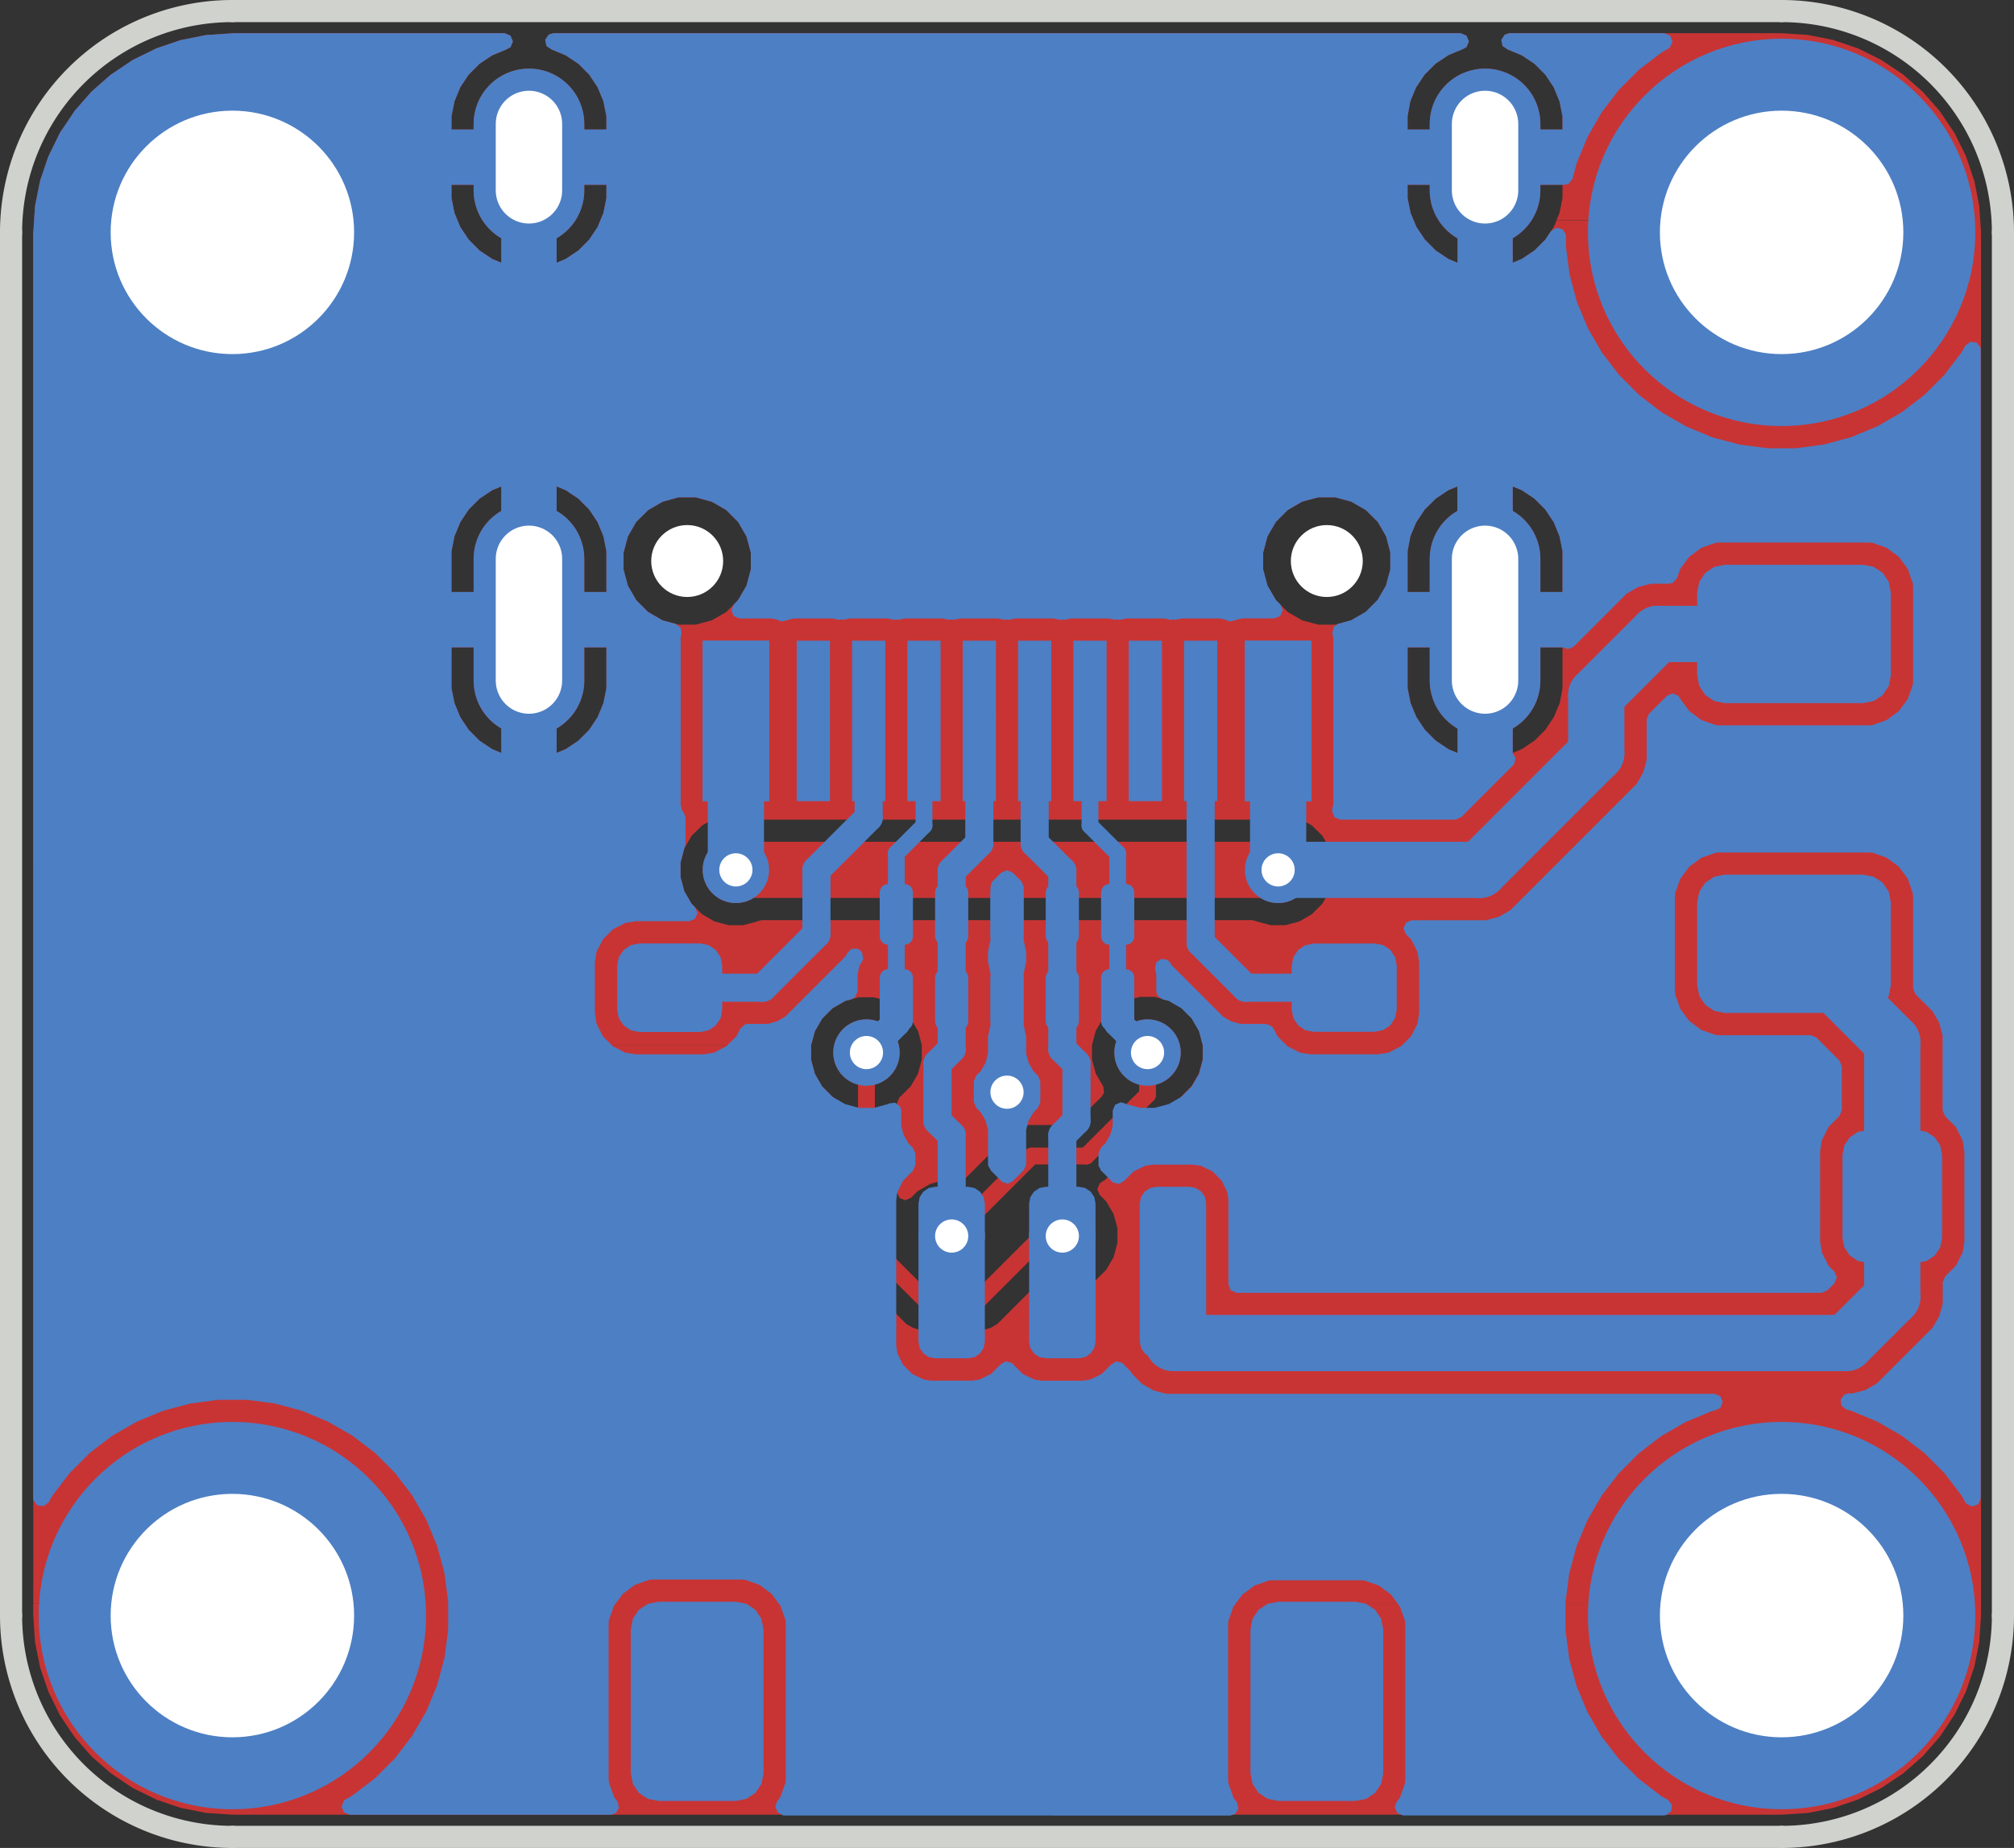 <?xml version="1.0" encoding="UTF-8" standalone="no"?>
<svg
   version="1.1"
   width="18.2cm"
   height="16.7cm"
   viewBox="0 0 18.2 16.7"
   id="svg150"
   sodipodi:docname="kicad-cli.svg"
   xmlns:inkscape="http://www.inkscape.org/namespaces/inkscape"
   xmlns:sodipodi="http://sodipodi.sourceforge.net/DTD/sodipodi-0.dtd"
   xmlns="http://www.w3.org/2000/svg"
   xmlns:svg="http://www.w3.org/2000/svg">
  <rect x="0" y="0" width="18.2" height="16.7" fill="#333333" stroke="none"/>
  <defs
     id="defs150" />
  <sodipodi:namedview
     id="namedview150"
     pagecolor="#ffffff"
     bordercolor="#cccccc"
     borderopacity="1"
     inkscape:showpageshadow="0"
     inkscape:pageopacity="1"
     inkscape:pagecheckerboard="0"
     inkscape:deskcolor="#d1d1d1"
     inkscape:document-units="cm" />
  <title
     id="title1">SVG Image created as kicad-cli.svg date 2025/07/29 20:40:59 </title>
  <desc
     id="desc1">Image generated by PCBNEW </desc>
  <g
     style="fill:#000000;fill-opacity:1;stroke:#000000;stroke-linecap:round;stroke-linejoin:round;stroke-opacity:1"
     id="g1"
     transform="translate(-1.9,-1.9)" />
  <g
     style="fill:#c83434;fill-opacity:1;stroke:none"
     id="g2"
     transform="translate(-1.9,-1.9)">
    <circle
       cx="4"
       cy="4"
       r="1.75"
       id="circle1" />
  </g>
  <g
     style="fill:#c83434;fill-opacity:1;stroke:none"
     id="g3"
     transform="translate(-1.9,-1.9)">
    <circle
       cx="4"
       cy="4"
       r="1.75"
       id="circle2" />
  </g>
  <g
     style="fill:none;stroke:#c83434;stroke-width:1;stroke-linecap:round;stroke-linejoin:round;stroke-opacity:1"
     id="g6"
     transform="translate(-1.9,-1.9)">
    <path
       d="m 6.68,3.02 v 0.6"
       id="path3" />
    <path
       d="m 6.68,6.95 v 1.1"
       id="path4" />
    <path
       d="m 15.32,3.02 v 0.6"
       id="path5" />
    <path
       d="m 15.32,6.95 v 1.1"
       id="path6" />
  </g>
  <g
     style="fill:#c83434;fill-opacity:1;stroke:none"
     id="g7"
     transform="translate(-1.9,-1.9)">
    <circle
       cx="11"
       cy="11.77"
       r="0.3"
       id="circle6" />
  </g>
  <g
     style="fill:#c83434;fill-opacity:1;stroke:none"
     id="g8"
     transform="translate(-1.9,-1.9)">
    <circle
       cx="8.55"
       cy="9.761"
       r="0.3"
       id="circle7" />
  </g>
  <g
     style="fill:#c83434;fill-opacity:1;stroke:none"
     id="g9"
     transform="translate(-1.9,-1.9)">
    <circle
       cx="13.45"
       cy="9.761"
       r="0.3"
       id="circle8" />
  </g>
  <g
     style="fill:#c83434;fill-opacity:1;stroke:none"
     id="g10"
     transform="translate(-1.9,-1.9)">
    <circle
       cx="9.73"
       cy="11.412"
       r="0.3"
       id="circle9" />
  </g>
  <g
     style="fill:#c83434;fill-opacity:1;stroke:none"
     id="g11"
     transform="translate(-1.9,-1.9)">
    <circle
       cx="11.5"
       cy="13.07"
       r="0.3"
       id="circle10" />
  </g>
  <g
     style="fill:#c83434;fill-opacity:1;stroke:none"
     id="g12"
     transform="translate(-1.9,-1.9)">
    <circle
       cx="10.5"
       cy="13.07"
       r="0.3"
       id="circle11" />
  </g>
  <g
     style="fill:#c83434;fill-opacity:1;stroke:none"
     id="g13"
     transform="translate(-1.9,-1.9)">
    <circle
       cx="12.27"
       cy="11.412"
       r="0.3"
       id="circle12" />
  </g>
  <g
     style="fill:none;stroke:#c83434;stroke-width:0.508;stroke-linecap:round;stroke-linejoin:round;stroke-opacity:1"
     id="g14"
     transform="translate(-1.9,-1.9)">
    <path
       d="M 13.45,9.761 H 8.55"
       id="path13" />
  </g>
  <g
     style="fill:none;stroke:#c83434;stroke-width:0.152;stroke-linecap:round;stroke-linejoin:round;stroke-opacity:1"
     id="g23"
     transform="translate(-1.9,-1.9)">
    <path
       d="m 9.73,11.412 v 1.704"
       id="path14" />
    <path
       d="m 9.73,13.116 0.531,0.531"
       id="path15" />
    <path
       d="M 11.32,13.07 H 11.5"
       id="path16" />
    <path
       d="m 10.261,13.647 h 0.482"
       id="path17" />
    <path
       d="M 10.743,13.647 11.32,13.07"
       id="path18" />
    <path
       d="M 11.223,12.347 10.5,13.07"
       id="path19" />
    <path
       d="m 11.716,12.347 h -0.493"
       id="path20" />
    <path
       d="m 12.27,11.793 -0.554,0.554"
       id="path21" />
    <path
       d="m 12.27,11.412 v 0.381"
       id="path22" />
    <path
       style="fill:#c83434;fill-opacity:1;fill-rule:evenodd;stroke:none"
       d="M 6.513,2.222 6.535,2.275 6.513,2.327 6.479,2.345 6.479,2.346 6.476,2.347 6.348,2.4 6.234,2.476 v 0 L 6.136,2.574 v 0 L 6.06,2.688 6.007,2.816 v 0 L 5.98,2.951 V 3.07 h 0.4 v 0.5 h -0.4 v 0.119 l 0.027,0.135 v 0 L 6.06,3.952 6.136,4.066 6.234,4.164 6.348,4.24 6.43,4.274 v 0 V 3.787 L 6.44,3.804 6.496,3.86 6.564,3.9 6.641,3.92 h 0.079 L 6.796,3.9 6.864,3.86 6.92,3.804 6.93,3.787 V 4.274 L 7.012,4.24 7.126,4.164 v 0 L 7.224,4.066 v 0 L 7.3,3.952 7.353,3.824 v 0 L 7.38,3.689 V 3.57 h -0.4 v -0.5 h 0.4 V 2.951 L 7.353,2.816 v 0 L 7.3,2.688 7.224,2.574 7.126,2.476 7.012,2.4 6.884,2.347 6.881,2.346 6.881,2.344 6.838,2.316 6.827,2.26 6.858,2.213 6.899,2.2 h 8.201 l 0.052,0.022 0.022,0.052 -0.022,0.052 -0.034,0.018 3e-4,9e-4 -0.004,0.001 -0.127,0.053 -0.115,0.077 v 0 l -0.098,0.098 v 0 l -0.077,0.115 -0.053,0.127 v 0 L 14.62,2.951 V 3.07 h 0.4 v 0.5 h -0.4 v 0.119 l 0.027,0.135 v 0 l 0.053,0.127 0.077,0.115 0.098,0.098 0.115,0.077 0.082,0.034 v 0 -0.487 l 0.01,0.017 0.056,0.056 0.068,0.04 0.076,0.02 h 0.079 L 15.436,3.9 15.504,3.86 15.56,3.804 15.57,3.787 v 0.487 l 0.082,-0.034 0.115,-0.077 v 0 l 0.098,-0.098 v 0 l 0.077,-0.115 0.024,-0.058 h 0.685 v 0.213 l 0.033,0.21 v 10e-5 l 0.066,0.202 0.097,0.189 0.077,0.105 0.048,0.067 0.15,0.15 0.096,0.069 0.076,0.056 0.091,0.046 0.098,0.05 v 0 0 l 0.202,0.066 h 10e-5 v 0 l 0.105,0.017 0.105,0.017 v 0 h 0.213 l 0.084,-0.013 0.126,-0.02 h 10e-5 v 0 l 0.202,-0.066 v 0 0 l 0.189,-0.097 0.172,-0.125 0.15,-0.15 0.125,-0.172 0.097,-0.189 0.066,-0.202 0.033,-0.21 V 3.894 L 19.346,3.862 19.317,3.684 v -1e-4 L 19.252,3.482 v 0 0 L 19.181,3.344 19.155,3.292 19.099,3.216 19.03,3.12 18.88,2.97 18.813,2.921 18.708,2.845 18.518,2.748 18.316,2.683 h -10e-5 L 18.106,2.65 v 0 h -0.213 v 0 l -0.21,0.033 h -10e-5 l -0.202,0.066 -0.189,0.097 -0.172,0.125 v 0 l -0.15,0.15 v 0 0 l -0.125,0.172 -0.097,0.189 -0.066,0.202 v 1e-4 l -0.033,0.21 h -0.685 l 0.013,-0.031 v 0 l 0.016,-0.038 v 0 L 16.02,3.689 V 3.57 h -0.4 v -0.5 h 0.4 V 2.951 L 15.993,2.816 v 0 L 15.94,2.688 15.864,2.574 15.766,2.476 15.652,2.4 15.524,2.347 15.521,2.346 15.521,2.344 15.478,2.316 15.467,2.26 15.498,2.213 15.54,2.2 h 2.421 0.037 l 0.005,2e-4 0.228,0.015 0.01,0.001 0.221,0.044 0.009,0.003 0.214,0.072 0.009,0.004 0.202,0.1 0.008,0.005 0.188,0.125 v 0 l 0.008,0.006 0.17,0.149 0.007,0.007 0.135,0.153 0.014,0.016 0.006,0.008 0.108,0.161 0.018,0.026 0.005,0.008 0.1,0.202 0.004,0.009 0.072,0.214 0.003,0.009 0.044,0.221 0.001,0.01 0.015,0.228 2e-4,0.005 v 12.495 l -2e-4,0.005 -0.015,0.228 -0.001,0.01 -0.044,0.221 -0.003,0.009 -0.072,0.214 -0.004,0.009 -0.1,0.202 -0.005,0.008 -0.125,0.188 -0.006,0.008 -0.149,0.17 -0.007,0.007 -0.17,0.149 -0.008,0.006 -0.188,0.125 -0.008,0.005 -0.202,0.1 -0.009,0.004 -0.214,0.072 -0.009,0.003 -0.221,0.044 -0.01,0.001 -0.228,0.015 -0.005,2e-4 H 4.002 L 3.998,18.299 3.77,18.284 3.76,18.283 3.539,18.239 3.53,18.237 3.316,18.164 3.307,18.16 3.204,18.109 3.105,18.061 3.096,18.056 2.909,17.93 2.901,17.924 2.885,17.91 2.731,17.776 2.724,17.769 2.576,17.599 2.57,17.591 2.444,17.404 2.439,17.395 2.34,17.193 2.336,17.184 2.263,16.97 2.261,16.961 2.217,16.74 2.216,16.73 2.201,16.502 2.2,16.498 v -0.104 h 0.449 v 0.213 l 0.033,0.21 v 10e-5 l 0.066,0.202 0.097,0.189 0.077,0.105 0.048,0.067 0.15,0.15 0.084,0.061 0.088,0.064 0.091,0.046 0.098,0.05 v 0 0 l 0.202,0.066 h 1e-4 v 0 l 0.105,0.017 0.105,0.017 v 0 h 0.213 l 0.084,-0.013 0.126,-0.02 h 10e-5 v 0 l 0.202,-0.066 v 0 0 l 0.189,-0.097 0.172,-0.125 0.15,-0.15 0.125,-0.172 0.097,-0.189 0.066,-0.202 0.033,-0.21 v -0.213 0 h 11.299 v 0.213 l 0.033,0.21 v 10e-5 l 0.066,0.202 0.097,0.189 0.077,0.105 0.048,0.067 0.15,0.15 0.084,0.061 0.088,0.064 0.091,0.046 0.098,0.05 v 0 0 l 0.202,0.066 h 10e-5 v 0 l 0.105,0.017 0.105,0.017 v 0 h 0.213 l 0.084,-0.013 0.126,-0.02 h 10e-5 v 0 l 0.202,-0.066 v 0 0 l 0.189,-0.097 0.172,-0.125 0.15,-0.15 0.125,-0.172 0.097,-0.189 0.066,-0.202 0.033,-0.21 v -0.213 l -0.033,-0.21 v 0 -10e-5 l -0.066,-0.202 v 0 0 l -0.05,-0.098 -0.046,-0.091 -0.056,-0.076 -0.069,-0.096 -0.15,-0.15 -0.067,-0.048 -0.105,-0.077 -0.189,-0.097 -0.202,-0.066 h -10e-5 l -0.21,-0.033 v 0 h -0.213 v 0 l -0.21,0.033 h -10e-5 l -0.202,0.066 -0.189,0.097 -0.172,0.125 v 0 l -0.15,0.15 v 0 0 l -0.125,0.172 -0.097,0.189 -0.066,0.202 v 10e-5 l -0.033,0.21 H 5.351 L 5.317,16.184 v 0 -10e-5 L 5.252,15.982 v 0 0 L 5.202,15.883 5.155,15.792 5.099,15.716 5.03,15.62 4.88,15.47 4.813,15.421 4.708,15.345 4.518,15.248 4.316,15.183 H 4.316 L 4.106,15.149 v 0 H 3.894 v 0 l -0.21,0.033 h -1e-4 l -0.202,0.066 -0.189,0.097 -0.172,0.125 v 0 l -0.15,0.15 v 0 0 l -0.125,0.172 -0.097,0.189 -0.066,0.202 v 10e-5 l -0.033,0.21 h -0.449 v -5.048 h 7.029 v 0.132 l 0.034,0.127 v 0 0 l 0.066,0.114 0.093,0.093 v 0 l 0.002,0.001 6e-4,9e-4 0.001,0.001 -3e-4,4e-4 0.027,0.046 6e-4,0.01 v 1.207 0.073 l 0.019,0.07 0.036,0.063 0.531,0.531 v 0 l 0.051,0.051 v 0 l 0.063,0.036 0.07,0.019 v 0 h 0.555 v 0 l 0.07,-0.019 0.063,-0.036 0.315,-0.315 0.052,-0.022 0.021,0.004 2e-4,-7e-4 0.005,0.001 v 0 l 0.127,0.034 v 0 h 0.132 v 0 l 0.127,-0.034 0.114,-0.066 0.093,-0.093 0.066,-0.114 0.034,-0.127 v 0 -0.132 0 l -0.001,-0.005 -0.033,-0.123 -0.066,-0.114 -0.06,-0.06 -0.022,-0.052 0.022,-0.052 0.015,-0.012 0.03,-0.017 0.606,-0.606 0.036,-0.063 0.011,-0.04 0.035,-0.045 0.004,-0.003 0.093,-0.093 0.066,-0.114 0.034,-0.127 v 0 -0.132 0 l -0.034,-0.127 v 0 l -0.066,-0.114 -0.093,-0.093 -0.114,-0.066 v 0 l -0.127,-0.034 v 0 h -0.132 v 0 l -0.127,0.034 v 0 l -0.114,0.066 -0.093,0.093 -0.066,0.114 v 0 l -0.034,0.127 v 0.132 l 0.034,0.127 v 0 l 0.068,0.117 0.007,0.056 -0.019,0.033 -0.237,0.237 -0.052,0.022 h -0.311 -0.073 l -0.035,0.009 -0.035,0.009 v 0 l -0.063,0.036 v 0 l -0.423,0.423 -0.052,0.022 -0.01,-6e-4 -0.002,-3e-4 h -0.132 v 0 l -0.127,0.034 v 0 l -0.114,0.066 -0.06,0.06 -0.052,0.022 -0.052,-0.022 -0.022,-0.052 v -0.804 l 0.022,-0.052 0.007,-0.006 0.002,-0.001 v 0 l 0.093,-0.093 0.066,-0.114 0.034,-0.127 v 0 -0.132 0 l -0.034,-0.127 v 0 L 10.13,11.105 10.037,11.011 9.923,10.946 v 0 L 9.796,10.912 v 0 H 9.664 v 0 l -0.127,0.034 v 0 l -0.114,0.066 -0.093,0.093 -0.066,0.114 v 0 l -0.034,0.127 h -7.029 v -1.651 h 5.849 v 0.132 l 0.034,0.127 v 0 0 l 0.066,0.114 0.093,0.093 0.114,0.066 0.127,0.034 v 0 0 h 0.132 v 0 l 0.127,-0.034 v 0 0 l 0.003,-0.002 0.037,-0.01 h 4.433 l 0.037,0.01 0.003,0.002 v 0 0 l 0.127,0.034 v 0 h 0.132 v 0 l 0.127,-0.034 0.114,-0.066 0.093,-0.093 0.066,-0.114 0.034,-0.127 v 0 -0.132 0 L 13.916,9.568 v 0 L 13.851,9.454 13.757,9.361 13.643,9.295 v 0 L 13.516,9.261 v 0 h -0.132 l -0.1,0.027 -0.027,0.007 v 0 l -0.003,0.002 -0.037,0.01 H 8.784 L 8.747,9.297 8.743,9.295 v 0 L 8.616,9.261 H 8.484 v 0 L 8.357,9.295 v 0 L 8.243,9.361 8.149,9.454 8.084,9.568 v 0 L 8.05,9.695 H 2.2 V 6.881 H 5.98 V 7.25 h 0.4 v 0.5 h -0.4 v 0.369 l 0.027,0.135 v 0 L 6.06,8.382 6.136,8.496 6.234,8.594 6.348,8.67 6.43,8.704 v 0 V 8.217 L 6.44,8.234 6.496,8.29 6.564,8.33 6.641,8.35 h 0.079 L 6.796,8.33 6.864,8.29 6.92,8.234 6.93,8.217 V 8.704 L 7.012,8.67 7.126,8.594 v 0 L 7.224,8.496 v 0 L 7.3,8.382 7.353,8.254 v 0 L 7.38,8.119 V 7.75 h -0.4 v -0.5 h 0.4 V 6.894 h 0.154 v 0.152 l 0.039,0.146 v 0 l 0.076,0.131 v 0 l 0.107,0.107 0.131,0.076 0.146,0.039 v 0 0 h 0.152 v 0 L 8.332,7.506 8.463,7.431 8.57,7.323 8.646,7.192 8.685,7.046 v 0 -0.152 0 h 4.629 v 0.152 l 0.039,0.146 v 0 l 0.076,0.131 v 0 l 0.107,0.107 0.131,0.076 0.146,0.039 v 0 0 h 0.152 v 0 l 0.146,-0.039 0.131,-0.076 0.107,-0.107 0.076,-0.131 0.039,-0.146 v 0 -0.152 0 L 14.462,6.881 H 14.62 V 7.25 h 0.4 v 0.5 h -0.4 v 0.369 l 0.027,0.135 v 0 l 0.053,0.127 0.077,0.115 0.098,0.098 0.115,0.077 0.082,0.034 v 0 -0.487 l 0.01,0.017 0.056,0.056 0.068,0.04 0.076,0.02 h 0.079 L 15.436,8.33 15.504,8.29 15.56,8.234 15.57,8.217 v 0.487 l 0.082,-0.034 0.115,-0.077 v 0 l 0.098,-0.098 v 0 l 0.077,-0.115 0.053,-0.127 v 0 L 16.02,8.119 V 7.75 h -0.4 v -0.5 h 0.4 V 6.881 L 15.993,6.746 v 0 L 15.94,6.618 15.864,6.504 15.766,6.406 15.652,6.33 15.57,6.296 V 6.783 L 15.56,6.766 15.504,6.71 15.436,6.67 15.36,6.65 h -0.079 L 15.204,6.67 15.136,6.71 15.08,6.766 15.07,6.783 v -0.487 0 l -0.082,0.034 -0.115,0.077 v 0 l -0.098,0.098 v 0 l -0.077,0.115 -0.053,0.127 v 0 L 14.62,6.881 H 14.462 L 14.426,6.748 v 0 L 14.351,6.617 14.243,6.51 14.233,6.504 14.112,6.434 v 0 L 13.966,6.394 v 0 h -0.152 v 0 l -0.146,0.039 v 0 l -0.131,0.076 -0.107,0.107 -0.076,0.131 v 0 L 13.315,6.894 H 8.685 L 8.646,6.748 v 0 L 8.57,6.617 8.463,6.51 8.454,6.504 8.332,6.434 v 0 L 8.186,6.394 v 0 H 8.034 v 0 L 7.888,6.434 v 0 L 7.757,6.51 7.649,6.617 7.574,6.748 v 0 L 7.535,6.894 H 7.38 V 6.881 L 7.353,6.746 v 0 L 7.3,6.618 7.224,6.504 7.126,6.406 7.012,6.33 6.93,6.296 V 6.783 L 6.92,6.766 6.864,6.71 6.796,6.67 6.72,6.65 H 6.641 L 6.564,6.67 6.496,6.71 6.44,6.766 6.43,6.783 v -0.487 0 L 6.348,6.33 6.234,6.406 v 0 L 6.136,6.504 v 0 L 6.06,6.618 6.007,6.746 v 0 L 5.98,6.881 H 2.2 V 4.002 L 2.201,3.998 2.216,3.77 2.217,3.76 2.232,3.684 2.261,3.539 2.263,3.53 2.268,3.516 2.336,3.316 2.34,3.307 2.439,3.105 2.444,3.096 2.462,3.07 2.57,2.909 2.575,2.901 2.724,2.731 2.731,2.724 2.901,2.575 2.909,2.57 3.096,2.444 3.105,2.439 3.307,2.34 3.316,2.336 3.53,2.263 3.539,2.261 3.76,2.217 3.77,2.216 3.998,2.201 4.002,2.2 h 0.037 2.421 z"
       id="path23" />
  </g>
  <g
     style="fill:#4d7fc4;fill-opacity:1;stroke:none"
     id="g24"
     transform="translate(-1.9,-1.9)">
    <circle
       cx="4"
       cy="16.5"
       r="1.75"
       id="circle23" />
  </g>
  <g
     style="fill:#4d7fc4;fill-opacity:1;stroke:none"
     id="g25"
     transform="translate(-1.9,-1.9)">
    <circle
       cx="18"
       cy="16.5"
       r="1.75"
       id="circle24" />
  </g>
  <g
     style="fill:#4d7fc4;fill-opacity:1;stroke:none"
     id="g26"
     transform="translate(-1.9,-1.9)">
    <circle
       cx="4"
       cy="4"
       r="1.75"
       id="circle25" />
  </g>
  <g
     style="fill:#4d7fc4;fill-opacity:1;stroke:none"
     id="g27"
     transform="translate(-1.9,-1.9)">
    <circle
       cx="4"
       cy="4"
       r="1.75"
       id="circle26" />
  </g>
  <g
     style="fill:#4d7fc4;fill-opacity:1;stroke:none"
     id="g54"
     transform="translate(-1.9,-1.9)">
    <circle
       cx="18"
       cy="4"
       r="1.75"
       id="circle27" />
    <path
       style="fill:#4d7fc4;fill-opacity:1;fill-rule:evenodd;stroke:none"
       d="m 12.8,14.025 -0.011,0.057 -0.033,0.049 -0.049,0.033 -0.057,0.011 h -0.3 L 12.293,14.164 12.244,14.131 12.211,14.082 12.2,14.025 v -1.25 l 0.011,-0.057 0.033,-0.049 0.049,-0.033 0.057,-0.011 h 0.3 l 0.057,0.011 0.049,0.033 0.033,0.049 0.011,0.057 z"
       id="path27" />
    <path
       style="fill:#4d7fc4;fill-opacity:1;fill-rule:evenodd;stroke:none"
       d="m 11.8,14.025 -0.011,0.057 -0.033,0.049 -0.049,0.033 -0.057,0.011 h -0.3 L 11.293,14.164 11.244,14.131 11.211,14.082 11.2,14.025 v -1.25 l 0.011,-0.057 0.033,-0.049 0.049,-0.033 0.057,-0.011 h 0.3 l 0.057,0.011 0.049,0.033 0.033,0.049 0.011,0.057 z"
       id="path28" />
    <path
       style="fill:#4d7fc4;fill-opacity:1;fill-rule:evenodd;stroke:none"
       d="m 10.8,14.025 -0.011,0.057 -0.033,0.049 -0.049,0.033 -0.057,0.011 h -0.3 L 10.293,14.164 10.244,14.131 10.211,14.082 10.2,14.025 v -1.25 l 0.011,-0.057 0.033,-0.049 0.049,-0.033 0.057,-0.011 h 0.3 l 0.057,0.011 0.049,0.033 0.033,0.049 0.011,0.057 z"
       id="path29" />
    <path
       style="fill:#4d7fc4;fill-opacity:1;fill-rule:evenodd;stroke:none"
       d="M 9.8,14.025 9.789,14.082 9.756,14.131 9.707,14.164 9.65,14.175 H 9.35 L 9.293,14.164 9.244,14.131 9.211,14.082 9.2,14.025 v -1.25 L 9.211,12.718 9.244,12.669 9.293,12.636 9.35,12.625 h 0.3 l 0.057,0.011 0.049,0.033 0.033,0.049 L 9.8,12.775 Z"
       id="path30" />
    <path
       style="fill:#4d7fc4;fill-opacity:1;fill-rule:evenodd;stroke:none"
       d="m 14.4,17.925 -0.019,0.096 -0.054,0.081 -0.081,0.054 -0.096,0.019 h -0.7 L 13.354,18.156 13.273,18.102 13.219,18.021 13.2,17.925 v -1.3 l 0.019,-0.096 0.054,-0.081 0.081,-0.054 0.096,-0.019 h 0.7 l 0.096,0.019 0.081,0.054 0.054,0.081 0.019,0.096 z"
       id="path31" />
    <path
       style="fill:#4d7fc4;fill-opacity:1;fill-rule:evenodd;stroke:none"
       d="M 8.8,17.925 8.781,18.021 8.727,18.102 8.646,18.156 8.55,18.175 H 7.85 L 7.754,18.156 7.673,18.102 7.619,18.021 7.6,17.925 v -1.3 L 7.619,16.529 7.673,16.448 7.754,16.394 7.85,16.375 h 0.7 l 0.096,0.019 0.081,0.054 0.054,0.081 0.019,0.096 z"
       id="path32" />
    <path
       style="fill:#4d7fc4;fill-opacity:1;fill-rule:evenodd;stroke:none"
       d="m 8.227,10.426 0.076,0.015 0.065,0.043 0.043,0.065 0.015,0.076 v 0.4 L 8.412,11.102 8.368,11.167 8.303,11.211 8.227,11.226 H 7.677 L 7.601,11.211 7.536,11.167 7.492,11.102 7.477,11.026 v -0.4 L 7.492,10.55 7.536,10.485 7.601,10.441 7.677,10.426 Z"
       id="path33" />
    <path
       style="fill:#4d7fc4;fill-opacity:1;fill-rule:evenodd;stroke:none"
       d="m 8.227,12.076 0.076,0.015 0.065,0.043 0.043,0.065 0.015,0.076 v 0.4 L 8.412,12.752 8.368,12.817 8.303,12.861 8.227,12.876 H 7.677 L 7.601,12.861 7.536,12.817 7.492,12.752 7.477,12.676 v -0.4 L 7.492,12.2 7.536,12.135 7.601,12.091 7.677,12.076 Z"
       id="path34" />
    <path
       style="fill:#4d7fc4;fill-opacity:1;fill-rule:evenodd;stroke:none"
       d="m 14.323,10.426 0.076,0.015 0.065,0.043 0.043,0.065 0.015,0.076 v 0.4 l -0.015,0.076 -0.043,0.065 -0.065,0.043 -0.076,0.015 h -0.55 L 13.697,11.211 13.632,11.167 13.588,11.102 13.573,11.026 v -0.4 l 0.015,-0.076 0.043,-0.065 0.065,-0.043 0.076,-0.015 z"
       id="path35" />
    <path
       style="fill:#4d7fc4;fill-opacity:1;fill-rule:evenodd;stroke:none"
       d="m 14.323,12.076 0.076,0.015 0.065,0.043 0.043,0.065 0.015,0.076 v 0.4 l -0.015,0.076 -0.043,0.065 -0.065,0.043 -0.076,0.015 h -0.55 L 13.697,12.861 13.632,12.817 13.588,12.752 13.573,12.676 v -0.4 l 0.015,-0.076 0.043,-0.065 0.065,-0.043 0.076,-0.015 z"
       id="path36" />
    <path
       style="fill:#4d7fc4;fill-opacity:1;fill-rule:evenodd;stroke:none"
       d="m 15.25,12.337 0.017,-0.086 0.049,-0.073 0.073,-0.049 0.086,-0.017 h 0.45 l 0.086,0.017 0.073,0.049 0.049,0.073 0.017,0.086 v 0.75 l -0.017,0.086 -0.049,0.073 -0.073,0.049 -0.086,0.017 h -0.45 L 15.389,13.295 15.316,13.246 15.267,13.173 15.25,13.087 Z"
       id="path37" />
    <path
       style="fill:#4d7fc4;fill-opacity:1;fill-rule:evenodd;stroke:none"
       d="m 18.55,12.337 0.017,-0.086 0.049,-0.073 0.073,-0.049 0.086,-0.017 h 0.45 l 0.086,0.017 0.073,0.049 0.049,0.073 0.017,0.086 v 0.75 l -0.017,0.086 -0.049,0.073 -0.073,0.049 -0.086,0.017 h -0.45 L 18.689,13.295 18.616,13.246 18.567,13.173 18.55,13.087 Z"
       id="path38" />
    <path
       style="fill:#4d7fc4;fill-opacity:1;fill-rule:evenodd;stroke:none"
       d="M 7.45,9.14 V 7.69 h 0.6 v 1.45 z"
       id="path39" />
    <path
       style="fill:#4d7fc4;fill-opacity:1;fill-rule:evenodd;stroke:none"
       d="M 8.25,9.14 V 7.69 h 0.6 v 1.45 z"
       id="path40" />
    <path
       style="fill:#4d7fc4;fill-opacity:1;fill-rule:evenodd;stroke:none"
       d="M 9.6,9.14 V 7.69 h 0.3 v 1.45 z"
       id="path41" />
    <path
       style="fill:#4d7fc4;fill-opacity:1;fill-rule:evenodd;stroke:none"
       d="M 10.6,9.14 V 7.69 h 0.3 v 1.45 z"
       id="path42" />
    <path
       style="fill:#4d7fc4;fill-opacity:1;fill-rule:evenodd;stroke:none"
       d="M 11.1,9.14 V 7.69 h 0.3 v 1.45 z"
       id="path43" />
    <path
       style="fill:#4d7fc4;fill-opacity:1;fill-rule:evenodd;stroke:none"
       d="M 12.1,9.14 V 7.69 h 0.3 v 1.45 z"
       id="path44" />
    <path
       style="fill:#4d7fc4;fill-opacity:1;fill-rule:evenodd;stroke:none"
       d="M 13.15,9.14 V 7.69 h 0.6 v 1.45 z"
       id="path45" />
    <path
       style="fill:#4d7fc4;fill-opacity:1;fill-rule:evenodd;stroke:none"
       d="M 13.95,9.14 V 7.69 h 0.6 v 1.45 z"
       id="path46" />
    <path
       style="fill:#4d7fc4;fill-opacity:1;fill-rule:evenodd;stroke:none"
       d="M 13.95,9.14 V 7.69 h 0.6 v 1.45 z"
       id="path47" />
    <path
       style="fill:#4d7fc4;fill-opacity:1;fill-rule:evenodd;stroke:none"
       d="M 13.15,9.14 V 7.69 h 0.6 v 1.45 z"
       id="path48" />
    <path
       style="fill:#4d7fc4;fill-opacity:1;fill-rule:evenodd;stroke:none"
       d="M 12.6,9.14 V 7.69 h 0.3 v 1.45 z"
       id="path49" />
    <path
       style="fill:#4d7fc4;fill-opacity:1;fill-rule:evenodd;stroke:none"
       d="M 11.6,9.14 V 7.69 h 0.3 v 1.45 z"
       id="path50" />
    <path
       style="fill:#4d7fc4;fill-opacity:1;fill-rule:evenodd;stroke:none"
       d="M 10.1,9.14 V 7.69 h 0.3 v 1.45 z"
       id="path51" />
    <path
       style="fill:#4d7fc4;fill-opacity:1;fill-rule:evenodd;stroke:none"
       d="M 9.1,9.14 V 7.69 h 0.3 v 1.45 z"
       id="path52" />
    <path
       style="fill:#4d7fc4;fill-opacity:1;fill-rule:evenodd;stroke:none"
       d="M 8.25,9.14 V 7.69 h 0.6 v 1.45 z"
       id="path53" />
    <path
       style="fill:#4d7fc4;fill-opacity:1;fill-rule:evenodd;stroke:none"
       d="M 7.45,9.14 V 7.69 h 0.6 v 1.45 z"
       id="path54" />
  </g>
  <g
     style="fill:none;stroke:#4d7fc4;stroke-width:1;stroke-linecap:round;stroke-linejoin:round;stroke-opacity:1"
     id="g70"
     transform="translate(-1.9,-1.9)">
    <path
       d="m 6.68,3.02 v 0.6"
       id="path55" />
    <path
       d="m 6.68,6.95 v 1.1"
       id="path56" />
    <path
       d="m 15.32,3.02 v 0.6"
       id="path57" />
    <path
       d="m 15.32,6.95 v 1.1"
       id="path58" />
    <path
       style="fill:#4d7fc4;fill-opacity:1;fill-rule:evenodd;stroke:none"
       d="m 18.737,7.004 0.096,0.019 0.081,0.054 0.054,0.081 0.019,0.096 v 0.75 L 18.968,8.1 18.914,8.181 18.833,8.235 18.737,8.254 h -1.25 L 17.391,8.235 17.31,8.181 17.256,8.1 17.237,8.004 V 7.254 L 17.256,7.158 17.31,7.077 17.391,7.023 17.487,7.004 Z"
       id="path59" />
    <path
       style="fill:#4d7fc4;fill-opacity:1;fill-rule:evenodd;stroke:none"
       d="m 18.737,9.804 0.096,0.019 0.081,0.054 0.054,0.081 0.019,0.096 v 0.75 l -0.019,0.096 -0.054,0.081 -0.081,0.054 -0.096,0.019 h -1.25 L 17.391,11.035 17.31,10.981 17.256,10.9 17.237,10.804 v -0.75 L 17.256,9.958 17.31,9.877 17.391,9.823 17.487,9.804 Z"
       id="path60" />
    <path
       style="fill:#4d7fc4;fill-opacity:1;fill-rule:evenodd;stroke:none"
       d="m 12.15,11.133 -0.006,0.029 -0.016,0.024 -0.024,0.016 -0.029,0.006 h -0.15 L 11.896,11.203 11.872,11.186 11.856,11.162 11.85,11.133 v -0.4 l 0.006,-0.029 0.016,-0.024 0.024,-0.016 0.029,-0.006 h 0.15 l 0.029,0.006 0.024,0.016 0.016,0.024 0.006,0.029 z"
       id="path61" />
    <path
       style="fill:#4d7fc4;fill-opacity:1;fill-rule:evenodd;stroke:none"
       d="m 11.65,11.133 -0.006,0.029 -0.016,0.024 -0.024,0.016 -0.029,0.006 h -0.15 L 11.396,11.203 11.372,11.186 11.356,11.162 11.35,11.133 v -0.4 l 0.006,-0.029 0.016,-0.024 0.024,-0.016 0.029,-0.006 h 0.15 l 0.029,0.006 0.024,0.016 0.016,0.024 0.006,0.029 z"
       id="path62" />
    <path
       style="fill:#4d7fc4;fill-opacity:1;fill-rule:evenodd;stroke:none"
       d="m 11.15,11.133 -0.006,0.029 -0.016,0.024 -0.024,0.016 -0.029,0.006 h -0.15 L 10.896,11.203 10.872,11.186 10.856,11.162 10.85,11.133 v -0.4 l 0.006,-0.029 0.016,-0.024 0.024,-0.016 0.029,-0.006 h 0.15 l 0.029,0.006 0.024,0.016 0.016,0.024 0.006,0.029 z"
       id="path63" />
    <path
       style="fill:#4d7fc4;fill-opacity:1;fill-rule:evenodd;stroke:none"
       d="m 10.65,11.133 -0.006,0.029 -0.016,0.024 -0.024,0.016 -0.029,0.006 h -0.15 L 10.396,11.203 10.372,11.186 10.356,11.162 10.35,11.133 v -0.4 l 0.006,-0.029 0.016,-0.024 0.024,-0.016 0.029,-0.006 h 0.15 l 0.029,0.006 0.024,0.016 0.016,0.024 0.006,0.029 z"
       id="path64" />
    <path
       style="fill:#4d7fc4;fill-opacity:1;fill-rule:evenodd;stroke:none"
       d="m 10.15,11.133 -0.006,0.029 -0.016,0.024 -0.024,0.016 -0.029,0.006 H 9.925 L 9.896,11.203 9.872,11.186 9.856,11.162 9.85,11.133 v -0.4 L 9.856,10.705 9.872,10.68 9.896,10.664 9.925,10.658 h 0.15 l 0.029,0.006 0.024,0.016 0.016,0.024 0.006,0.029 z"
       id="path65" />
    <path
       style="fill:#4d7fc4;fill-opacity:1;fill-rule:evenodd;stroke:none"
       d="m 10.15,10.363 -0.006,0.029 -0.016,0.024 -0.024,0.016 -0.029,0.006 H 9.925 L 9.896,10.433 9.872,10.416 9.856,10.392 9.85,10.363 v -0.4 L 9.856,9.935 9.872,9.91 9.896,9.894 9.925,9.888 h 0.15 l 0.029,0.006 0.024,0.016 0.016,0.024 0.006,0.029 z"
       id="path66" />
    <path
       style="fill:#4d7fc4;fill-opacity:1;fill-rule:evenodd;stroke:none"
       d="m 10.65,10.363 -0.006,0.029 -0.016,0.024 -0.024,0.016 -0.029,0.006 h -0.15 L 10.396,10.433 10.372,10.416 10.356,10.392 10.35,10.363 v -0.4 L 10.356,9.935 10.372,9.91 10.396,9.894 10.425,9.888 h 0.15 l 0.029,0.006 0.024,0.016 0.016,0.024 0.006,0.029 z"
       id="path67" />
    <path
       style="fill:#4d7fc4;fill-opacity:1;fill-rule:evenodd;stroke:none"
       d="m 11.15,10.363 -0.006,0.029 -0.016,0.024 -0.024,0.016 -0.029,0.006 h -0.15 L 10.896,10.433 10.872,10.416 10.856,10.392 10.85,10.363 v -0.4 L 10.856,9.935 10.872,9.91 10.896,9.894 10.925,9.888 h 0.15 l 0.029,0.006 0.024,0.016 0.016,0.024 0.006,0.029 z"
       id="path68" />
    <path
       style="fill:#4d7fc4;fill-opacity:1;fill-rule:evenodd;stroke:none"
       d="m 11.65,10.363 -0.006,0.029 -0.016,0.024 -0.024,0.016 -0.029,0.006 h -0.15 L 11.396,10.433 11.372,10.416 11.356,10.392 11.35,10.363 v -0.4 L 11.356,9.935 11.372,9.91 11.396,9.894 11.425,9.888 h 0.15 l 0.029,0.006 0.024,0.016 0.016,0.024 0.006,0.029 z"
       id="path69" />
    <path
       style="fill:#4d7fc4;fill-opacity:1;fill-rule:evenodd;stroke:none"
       d="m 12.15,10.363 -0.006,0.029 -0.016,0.024 -0.024,0.016 -0.029,0.006 h -0.15 L 11.896,10.433 11.872,10.416 11.856,10.392 11.85,10.363 v -0.4 L 11.856,9.935 11.872,9.91 11.896,9.894 11.925,9.888 h 0.15 l 0.029,0.006 0.024,0.016 0.016,0.024 0.006,0.029 z"
       id="path70" />
  </g>
  <g
     style="fill:#4d7fc4;fill-opacity:1;stroke:none"
     id="g71"
     transform="translate(-1.9,-1.9)">
    <circle
       cx="11"
       cy="11.77"
       r="0.3"
       id="circle70" />
  </g>
  <g
     style="fill:#4d7fc4;fill-opacity:1;stroke:none"
     id="g72"
     transform="translate(-1.9,-1.9)">
    <circle
       cx="8.55"
       cy="9.761"
       r="0.3"
       id="circle71" />
  </g>
  <g
     style="fill:#4d7fc4;fill-opacity:1;stroke:none"
     id="g73"
     transform="translate(-1.9,-1.9)">
    <circle
       cx="13.45"
       cy="9.761"
       r="0.3"
       id="circle72" />
  </g>
  <g
     style="fill:#4d7fc4;fill-opacity:1;stroke:none"
     id="g74"
     transform="translate(-1.9,-1.9)">
    <circle
       cx="9.73"
       cy="11.412"
       r="0.3"
       id="circle73" />
  </g>
  <g
     style="fill:#4d7fc4;fill-opacity:1;stroke:none"
     id="g75"
     transform="translate(-1.9,-1.9)">
    <circle
       cx="11.5"
       cy="13.07"
       r="0.3"
       id="circle74" />
  </g>
  <g
     style="fill:#4d7fc4;fill-opacity:1;stroke:none"
     id="g76"
     transform="translate(-1.9,-1.9)">
    <circle
       cx="10.5"
       cy="13.07"
       r="0.3"
       id="circle75" />
  </g>
  <g
     style="fill:#4d7fc4;fill-opacity:1;stroke:none"
     id="g77"
     transform="translate(-1.9,-1.9)">
    <circle
       cx="12.27"
       cy="11.412"
       r="0.3"
       id="circle76" />
  </g>
  <g
     style="fill:none;stroke:#4d7fc4;stroke-width:0.508;stroke-linecap:round;stroke-linejoin:round;stroke-opacity:1"
     id="g81"
     transform="translate(-1.9,-1.9)">
    <path
       d="M 19,13.62 V 12.712"
       id="path77" />
    <path
       d="M 18.582,14.037 19,13.62"
       id="path78" />
    <path
       d="M 19,11.317 18.112,10.429"
       id="path79" />
    <path
       d="M 19,12.712 V 11.317"
       id="path80" />
    <path
       d="m 12.5,14.037 h 6.082"
       id="path81" />
  </g>
  <g
     style="fill:none;stroke:#4d7fc4;stroke-width:0.254;stroke-linecap:round;stroke-linejoin:round;stroke-opacity:1"
     id="g82"
     transform="translate(-1.9,-1.9)">
    <path
       d="M 11,10.163 V 11.77"
       id="path82" />
  </g>
  <g
     style="fill:none;stroke:#4d7fc4;stroke-width:0.508;stroke-linecap:round;stroke-linejoin:round;stroke-opacity:1"
     id="g89"
     transform="translate(-1.9,-1.9)">
    <path
       d="M 13.45,8.09 V 9.761"
       id="path83" />
    <path
       d="m 13.45,9.761 h 1.821"
       id="path84" />
    <path
       d="M 8.55,8.09 V 9.761"
       id="path85" />
    <path
       d="m 16.878,7.629 h 1.234"
       id="path86" />
    <path
       d="M 16.325,8.182 V 8.707"
       id="path87" />
    <path
       d="M 16.325,8.182 16.878,7.629"
       id="path88" />
    <path
       d="M 15.271,9.761 16.325,8.707"
       id="path89" />
  </g>
  <g
     style="fill:none;stroke:#4d7fc4;stroke-width:0.254;stroke-linecap:round;stroke-linejoin:round;stroke-opacity:1"
     id="g90"
     transform="translate(-1.9,-1.9)">
    <path
       d="m 11.628,11.51 v 0.52"
       id="path90" />
  </g>
  <g
     style="fill:none;stroke:#4d7fc4;stroke-width:0.152;stroke-linecap:round;stroke-linejoin:round;stroke-opacity:1"
     id="g91"
     transform="translate(-1.9,-1.9)">
    <path
       d="m 10,9.611 0.25,-0.25"
       id="path91" />
  </g>
  <g
     style="fill:none;stroke:#4d7fc4;stroke-width:0.254;stroke-linecap:round;stroke-linejoin:round;stroke-opacity:1"
     id="g95"
     transform="translate(-1.9,-1.9)">
    <path
       d="m 11.5,10.933 v 0.449"
       id="path92" />
    <path
       d="M 11.5,12.158 V 13.07"
       id="path93" />
    <path
       d="M 11.628,12.03 11.5,12.158"
       id="path94" />
    <path
       d="M 11.5,9.77 11.25,9.52"
       id="path95" />
  </g>
  <g
     style="fill:none;stroke:#4d7fc4;stroke-width:0.152;stroke-linecap:round;stroke-linejoin:round;stroke-opacity:1"
     id="g96"
     transform="translate(-1.9,-1.9)">
    <path
       d="M 10.25,9.361 V 8.415"
       id="path96" />
  </g>
  <g
     style="fill:none;stroke:#4d7fc4;stroke-width:0.254;stroke-linecap:round;stroke-linejoin:round;stroke-opacity:1"
     id="g99"
     transform="translate(-1.9,-1.9)">
    <path
       d="M 10,10.933 V 11.142"
       id="path97" />
    <path
       d="m 11.5,11.382 0.128,0.128"
       id="path98" />
    <path
       d="m 10,11.142 -0.27,0.27"
       id="path99" />
  </g>
  <g
     style="fill:none;stroke:#4d7fc4;stroke-width:0.152;stroke-linecap:round;stroke-linejoin:round;stroke-opacity:1"
     id="g100"
     transform="translate(-1.9,-1.9)">
    <path
       d="M 10,10.933 V 9.611"
       id="path100" />
  </g>
  <g
     style="fill:none;stroke:#4d7fc4;stroke-width:0.254;stroke-linecap:round;stroke-linejoin:round;stroke-opacity:1"
     id="g102"
     transform="translate(-1.9,-1.9)">
    <path
       d="M 11.25,9.52 V 8.415"
       id="path101" />
    <path
       d="M 11.5,10.933 V 9.77"
       id="path102" />
  </g>
  <g
     style="fill:none;stroke:#4d7fc4;stroke-width:0.152;stroke-linecap:round;stroke-linejoin:round;stroke-opacity:1"
     id="g103"
     transform="translate(-1.9,-1.9)">
    <path
       d="M 11.75,9.361 V 8.415"
       id="path103" />
  </g>
  <g
     style="fill:none;stroke:#4d7fc4;stroke-width:0.254;stroke-linecap:round;stroke-linejoin:round;stroke-opacity:1"
     id="g104"
     transform="translate(-1.9,-1.9)">
    <path
       d="M 10.75,9.52 V 8.415"
       id="path104" />
  </g>
  <g
     style="fill:none;stroke:#4d7fc4;stroke-width:0.152;stroke-linecap:round;stroke-linejoin:round;stroke-opacity:1"
     id="g105"
     transform="translate(-1.9,-1.9)">
    <path
       d="M 12,10.933 V 9.611"
       id="path105" />
  </g>
  <g
     style="fill:none;stroke:#4d7fc4;stroke-width:0.254;stroke-linecap:round;stroke-linejoin:round;stroke-opacity:1"
     id="g108"
     transform="translate(-1.9,-1.9)">
    <path
       d="m 10.5,10.933 v 0.449"
       id="path106" />
    <path
       d="m 12,11.142 0.27,0.27"
       id="path107" />
    <path
       d="m 10.372,11.51 v 0.52"
       id="path108" />
  </g>
  <g
     style="fill:none;stroke:#4d7fc4;stroke-width:0.152;stroke-linecap:round;stroke-linejoin:round;stroke-opacity:1"
     id="g109"
     transform="translate(-1.9,-1.9)">
    <path
       d="m 12,9.611 -0.25,-0.25"
       id="path109" />
  </g>
  <g
     style="fill:none;stroke:#4d7fc4;stroke-width:0.254;stroke-linecap:round;stroke-linejoin:round;stroke-opacity:1"
     id="g126"
     transform="translate(-1.9,-1.9)">
    <path
       d="M 10.5,10.933 V 9.77"
       id="path110" />
    <path
       d="M 12,10.933 V 11.142"
       id="path111" />
    <path
       d="m 10.372,12.03 0.128,0.128"
       id="path112" />
    <path
       d="M 10.5,9.77 10.75,9.52"
       id="path113" />
    <path
       d="m 10.5,11.382 -0.128,0.128"
       id="path114" />
    <path
       d="M 10.5,12.158 V 13.07"
       id="path115" />
    <path
       d="M 9.278,10.342 8.794,10.826"
       id="path116" />
    <path
       d="M 9.75,8.415 V 9.289"
       id="path117" />
    <path
       d="M 9.278,9.761 V 10.342"
       id="path118" />
    <path
       d="M 9.75,9.289 9.278,9.761"
       id="path119" />
    <path
       d="M 8.794,10.826 H 7.952"
       id="path120" />
    <path
       d="M 14.048,10.826 H 13.156"
       id="path121" />
    <path
       d="M 13.156,10.826 12.75,10.42"
       id="path122" />
    <path
       d="M 12.75,10.42 V 8.415"
       id="path123" />
    <path
       style="fill:#4d7fc4;fill-opacity:1;fill-rule:evenodd;stroke:none"
       d="M 6.513,2.222 6.535,2.275 6.513,2.327 6.479,2.345 6.479,2.346 6.476,2.347 6.348,2.4 6.234,2.476 v 0 L 6.136,2.574 v 0 L 6.06,2.688 6.007,2.816 v 0 L 5.98,2.951 V 3.07 h 0.4 v 0.5 h -0.4 v 0.119 l 0.027,0.135 v 0 L 6.06,3.952 6.136,4.066 6.234,4.164 6.348,4.24 6.43,4.274 v 0 V 3.787 L 6.44,3.804 6.496,3.86 6.564,3.9 6.641,3.92 h 0.079 L 6.796,3.9 6.864,3.86 6.92,3.804 6.93,3.787 V 4.274 L 7.012,4.24 7.126,4.164 v 0 L 7.224,4.066 v 0 L 7.3,3.952 7.353,3.824 v 0 L 7.38,3.689 V 3.57 h -0.4 v -0.5 h 0.4 V 2.951 L 7.353,2.816 v 0 L 7.3,2.688 7.224,2.574 7.126,2.476 7.012,2.4 6.884,2.347 6.881,2.346 6.881,2.344 6.838,2.316 6.827,2.26 6.858,2.213 6.899,2.2 h 8.201 l 0.052,0.022 0.022,0.052 -0.022,0.052 -0.034,0.018 3e-4,9e-4 -0.004,0.001 -0.127,0.053 -0.115,0.077 v 0 l -0.098,0.098 v 0 l -0.077,0.115 -0.053,0.127 v 0 L 14.62,2.951 V 3.07 h 0.4 v 0.5 h -0.4 v 0.119 l 0.027,0.135 v 0 l 0.053,0.127 0.077,0.115 0.098,0.098 0.115,0.077 0.082,0.034 v 0 -0.487 l 0.01,0.017 0.056,0.056 0.068,0.04 0.076,0.02 h 0.079 L 15.436,3.9 15.504,3.86 15.56,3.804 15.57,3.787 v 0.487 l 0.082,-0.034 0.115,-0.077 v 0 l 0.098,-0.098 v 0 l 0.05,-0.075 0.047,-0.031 0.056,0.011 0.032,0.047 0.001,0.014 v 0.096 l 0.033,0.254 0.066,0.247 h 10e-5 l 0.098,0.236 v 0 l 0.128,0.222 v 0 l 0.156,0.203 0.181,0.181 0.203,0.156 0.222,0.128 0.236,0.098 0.247,0.066 0.254,0.033 v 0 h 0.256 v 0 L 18.381,5.917 18.628,5.851 18.864,5.753 19.086,5.625 19.289,5.47 19.47,5.289 19.625,5.086 19.661,5.023 19.706,4.989 19.762,4.996 19.797,5.041 19.799,5.06 V 15.44 L 19.778,15.492 19.726,15.514 19.673,15.492 19.661,15.477 19.625,15.414 v 0 L 19.47,15.211 19.289,15.03 19.086,14.875 v 0 l -0.222,-0.128 v 0 l -0.236,-0.098 v -1e-4 0 l -0.043,-0.011 -0.045,-0.035 -0.007,-0.056 0.035,-0.045 0.037,-0.01 h 0.038 l 0.018,-0.005 0.073,-0.019 v 0 l 0.024,-0.007 v 0 0 l 0.104,-0.06 0.085,-0.085 v 0 l 0.333,-0.333 v 0 l 0.085,-0.085 0.06,-0.104 0.01,-0.037 0.021,-0.079 v -0.12 -0.005 0 -0.066 l 0.022,-0.052 0.002,-0.002 v 0 l 0.095,-0.095 0.061,-0.12 0.016,-0.1 v -0.817 L 19.649,12.294 19.635,12.204 v 0 l -0.024,-0.047 -0.037,-0.073 -0.095,-0.095 -0.002,-0.002 -0.022,-0.052 v -0.551 0 -0.126 l -0.002,-0.006 -0.029,-0.11 -0.006,-0.01 -0.025,-0.043 v 0 l -0.029,-0.05 -0.087,-0.087 v 0 l -0.067,-0.067 -0.022,-0.052 v -0.831 0 L 19.185,9.969 19.179,9.954 19.14,9.841 v 0 L 19.059,9.732 19.059,9.732 18.95,9.651 v 0 L 18.822,9.606 v 0 0 0 L 18.791,9.604 h -1.359 l -0.03,0.003 v 0 0 l -0.128,0.045 v 0 l -0.109,0.081 -10e-5,10e-5 -0.081,0.109 v 0 l -0.045,0.128 v 0 0 l -0.003,0.03 v 0.859 l 0.003,0.03 v 0 0 l 0.045,0.128 v 0 l 0.081,0.109 10e-5,1e-4 0.109,0.081 v 0 l 0.128,0.045 v 0 l 0.03,0.003 h 0.831 l 0.052,0.022 0.207,0.207 0.022,0.052 v 0.398 l -0.022,0.052 -0.097,0.097 v 0 l -0.061,0.12 v 0 l -0.016,0.1 v 0.817 l 0.016,0.1 v 0 l 0.061,0.12 0.053,0.053 v 0 l 0.018,0.044 0.003,0.008 -0.022,0.052 -0.064,0.064 -0.052,0.022 H 13.075 L 13.022,13.561 13.001,13.509 v -0.767 0 l -0.01,-0.068 -0.051,-0.105 -0.083,-0.083 v 0 l -0.105,-0.051 -0.068,-0.01 v 0 h -0.367 v 0 l -0.068,0.01 v 0 l -0.105,0.051 -0.083,0.083 -6e-4,8e-4 -6e-4,4e-4 -0.003,0.003 -8e-4,-8e-4 -0.043,0.027 -0.055,-0.013 -0.009,-0.008 -0.007,-0.007 -0.002,-0.003 -0.083,-0.083 -0.002,-9e-4 -0.006,-0.006 -0.009,-0.021 -0.012,-0.019 -10e-4,-0.012 v -0.103 l 0.022,-0.052 0.041,-0.041 0.043,-0.075 0.022,-0.083 v 0 -0.137 l 0.022,-0.052 0.052,-0.022 0.037,0.01 0.01,0.006 0.127,0.034 v 0 0 h 0.132 v 0 l 0.127,-0.034 0.114,-0.066 0.093,-0.093 0.066,-0.114 0.034,-0.127 v 0 -0.132 0 l -0.002,-0.007 -0.032,-0.12 -0.066,-0.114 -0.093,-0.093 -0.114,-0.066 v 0 l -0.058,-0.015 -0.045,-0.035 -0.01,-0.037 v -0.152 0 l -0.011,-0.054 0.011,-0.056 0.047,-0.032 0.056,0.011 0.023,0.025 0.011,0.02 0.467,0.467 0.029,0.017 0.046,0.026 0.059,0.016 0.025,0.007 v 0 0 h 0.086 0.144 l 0.052,0.022 0.014,0.019 0.036,0.07 v 0 l 0.09,0.09 0.113,0.058 0.094,0.015 h 0.613 v 0 l 0.094,-0.015 v 0 l 0.057,-0.029 0.056,-0.029 0.09,-0.09 0.058,-0.113 0.015,-0.094 v -0.463 -3e-4 l -0.015,-0.093 v 0 l -0.03,-0.059 -0.028,-0.054 -0.046,-0.046 -0.022,-0.052 0.022,-0.052 0.052,-0.022 h 0.549 v 0 h 0.004 0.12 l 0.018,-0.005 0.073,-0.019 v 0 l 0.024,-0.007 v 0 0 l 0.104,-0.06 0.085,-0.085 v 0 l 0.97,-0.97 v 0 l 0.085,-0.085 0.06,-0.104 0.007,-0.024 0.024,-0.091 v -0.12 -0.004 0 -0.241 l 0.022,-0.052 0.161,-0.161 0.052,-0.022 0.052,0.022 0.015,0.024 2e-4,-10e-5 0.001,0.002 0.001,0.002 3e-4,9e-4 0.081,0.109 10e-5,10e-5 0.109,0.081 v 0 l 0.128,0.045 v 0 l 0.03,0.003 v 0 h 1.359 v 0 L 18.822,8.452 18.95,8.407 19.059,8.326 19.14,8.217 19.185,8.089 19.188,8.058 V 7.2 L 19.185,7.169 19.169,7.125 19.14,7.041 v 0 L 19.059,6.932 19.059,6.932 18.95,6.851 v 0 L 18.822,6.806 v 0 0 0 L 18.791,6.803 h -1.359 l -0.03,0.003 v 0 0 l -0.128,0.045 v 0 l -0.109,0.081 -10e-5,10e-5 -0.081,0.109 v 0 L 17.055,7.125 17.017,7.167 16.985,7.175 H 16.818 L 16.76,7.19 16.703,7.205 v 0 L 16.599,7.265 16.514,7.35 16.119,7.745 16.067,7.766 16.027,7.75 H 15.62 v -0.5 h 0.4 V 6.881 L 15.993,6.746 v 0 L 15.94,6.618 15.864,6.504 15.766,6.406 15.652,6.33 15.57,6.296 V 6.783 L 15.56,6.766 15.504,6.71 15.436,6.67 15.36,6.65 h -0.079 L 15.204,6.67 15.136,6.71 15.08,6.766 15.07,6.783 v -0.487 0 l -0.082,0.034 -0.115,0.077 v 0 l -0.098,0.098 v 0 l -0.077,0.115 -0.053,0.127 v 0 L 14.62,6.881 V 7.25 h 0.4 v 0.5 h -0.4 v 0.369 l 0.027,0.135 v 0 l 0.053,0.127 0.077,0.115 0.098,0.098 0.115,0.077 0.082,0.034 v 0 -0.487 l 0.01,0.017 0.056,0.056 0.068,0.04 0.076,0.02 h 0.079 L 15.436,8.33 15.504,8.29 15.56,8.234 15.57,8.217 v 0.492 l 0.025,0.038 -0.011,0.056 -0.009,0.011 -0.471,0.471 -0.052,0.022 H 14.011 L 13.959,9.285 13.938,9.232 13.939,9.218 13.95,9.16 V 7.723 7.67 l -0.01,-0.05 -3e-4,-0.004 0.007,-0.024 0.005,-0.025 0.003,-0.002 0.001,-0.004 0.015,-0.008 0.023,-0.016 0.117,-0.032 0.131,-0.076 0.107,-0.107 0.076,-0.131 0.039,-0.146 v 0 -0.152 0 L 14.426,6.748 v 0 L 14.351,6.617 14.243,6.51 14.233,6.504 14.112,6.434 v 0 L 13.966,6.394 v 0 h -0.152 v 0 l -0.146,0.039 v 0 l -0.131,0.076 -0.107,0.107 -0.076,0.131 v 0 l -0.039,0.146 v 0.152 l 0.039,0.146 v 0 l 0.042,0.073 0.034,0.058 0.04,0.04 0.022,0.052 -0.022,0.052 -0.052,0.022 H 13.13 L 13.091,7.497 13.072,7.501 13.066,7.505 13.011,7.516 12.984,7.505 12.978,7.501 12.92,7.489 h -0.339 l -0.059,0.012 v 0 l -0.007,0.002 -8e-4,-0.004 h -0.028 l -8e-4,0.004 -0.007,-0.002 -0.059,-0.012 h -0.339 l -0.059,0.012 v 0 l -0.007,0.002 -8e-4,-0.004 h -0.028 l -8e-4,0.004 -0.007,-0.002 -0.059,-0.012 h -0.339 l -0.059,0.012 v 0 l -0.007,0.002 -8e-4,-0.004 h -0.028 l -8e-4,0.004 -0.007,-0.002 -0.059,-0.012 h -0.339 l -0.059,0.012 v 0 l -0.007,0.002 -8e-4,-0.004 h -0.028 l -8e-4,0.004 -0.007,-0.002 -0.059,-0.012 h -0.339 l -0.059,0.012 v 0 l -0.007,0.002 -8e-4,-0.004 h -0.028 l -8e-4,0.004 -0.007,-0.002 -0.059,-0.012 h -0.339 l -0.059,0.012 v 0 l -0.007,0.002 -8e-4,-0.004 H 9.986 L 9.985,7.503 9.978,7.501 9.92,7.489 H 9.58 L 9.522,7.501 v 0 L 9.515,7.503 9.514,7.498 H 9.486 L 9.485,7.503 9.478,7.501 9.42,7.489 H 9.08 L 9.041,7.497 9.022,7.501 9.016,7.505 8.961,7.516 8.934,7.505 8.928,7.501 8.87,7.489 v 0 H 8.583 L 8.531,7.468 8.509,7.415 8.531,7.363 8.57,7.323 8.646,7.192 8.685,7.046 v 0 -0.152 0 L 8.646,6.748 v 0 L 8.57,6.617 8.463,6.51 8.454,6.504 8.332,6.434 v 0 L 8.186,6.394 v 0 H 8.034 v 0 L 7.888,6.434 v 0 L 7.757,6.51 7.649,6.617 7.574,6.748 v 0 L 7.535,6.894 v 0.152 l 0.039,0.146 v 0 L 7.616,7.265 7.649,7.323 7.757,7.431 7.888,7.506 8.005,7.538 8.05,7.572 8.059,7.624 8.05,7.67 V 9.16 L 8.061,9.218 8.083,9.251 8.095,9.292 v 0.235 l -0.01,0.037 -0.002,0.003 v 0 L 8.05,9.695 v 0.132 l 0.034,0.127 v 0 l 0.066,0.114 0.031,0.031 0.022,0.052 -0.022,0.052 -0.052,0.022 H 7.646 l -0.094,0.015 v 0 l -0.113,0.058 -0.09,0.09 -0.058,0.113 -0.015,0.094 v 0.463 l 0.015,0.094 v 0 l 0.047,0.093 0.01,0.02 0.09,0.09 0.113,0.058 0.094,0.015 h 0.613 v 0 l 0.094,-0.015 v 0 L 8.409,11.383 8.465,11.354 8.555,11.264 8.565,11.244 8.591,11.194 8.634,11.157 8.657,11.153 h 0.18 v 0 l 0.059,-0.016 0.025,-0.007 v 0 0 l 0.075,-0.043 0.545,-0.545 0.021,-0.036 0.013,-0.01 0.009,-0.014 0.012,-0.002 0.01,-0.008 0.017,0.002 0.017,-0.003 0.01,0.007 0.012,0.002 0.025,0.023 0.003,0.005 0.011,0.056 -0.011,0.027 -0.024,0.036 -0.016,0.08 v 0.152 L 9.628,10.911 9.595,10.93 9.537,10.946 v 0 l -0.114,0.066 -0.093,0.093 -0.066,0.114 v 0 l -0.034,0.127 v 0.132 l 0.034,0.127 v 0 0 l 0.066,0.114 0.093,0.093 0.114,0.066 0.127,0.034 v 0 0 h 0.132 v 0 l 0.127,-0.034 0.01,-0.006 0.056,-0.007 0.045,0.035 0.01,0.037 v 0.137 l 0.022,0.083 0.043,0.075 0.041,0.041 0.022,0.052 v 0.103 l -0.022,0.052 -0.005,0.005 -0.085,0.085 -0.051,0.105 v 0 l -0.01,0.068 v 1.317 l 0.01,0.068 v 0 l 0.051,0.105 v 0 l 0.083,0.083 0.105,0.051 0.068,0.01 v 0 h 0.367 v 0 l 0.068,-0.01 0.105,-0.051 0.083,-0.083 v 0 l 6e-4,-8e-4 6e-4,-4e-4 0.003,-0.003 8e-4,8e-4 0.043,-0.027 0.055,0.013 0.017,0.017 6e-4,8e-4 v 0 l 0.083,0.083 0.105,0.051 0.068,0.01 v 0 h 0.367 v 0 l 0.068,-0.01 0.105,-0.051 0.083,-0.083 v 0 l 6e-4,-8e-4 6e-4,-4e-4 0.003,-0.003 8e-4,8e-4 0.043,-0.027 0.055,0.013 0.01,0.009 0.006,0.007 0.001,0.003 0.056,0.056 4e-4,4e-4 2e-4,4e-4 0.011,0.014 0.008,0.014 v 0 0 l 0.085,0.085 0.104,0.06 0.116,0.031 h 4.955 l 0.052,0.022 0.022,0.052 -0.022,0.052 -0.033,0.019 -0.043,0.011 v 1e-4 l -0.236,0.098 v 0 l -0.222,0.128 v 0 l -0.203,0.156 -0.181,0.181 -0.156,0.203 v 0 l -0.128,0.222 v 0 l -0.098,0.236 h -10e-5 l -0.066,0.247 -0.033,0.254 v 0.256 l 0.033,0.254 0.066,0.247 h 10e-5 l 0.098,0.236 v 0 l 0.128,0.222 v 0 l 0.042,0.054 0.114,0.148 0.181,0.181 0.088,0.068 0.115,0.088 v 0 l 0.063,0.036 0.034,0.045 -0.007,0.056 -0.045,0.035 -0.019,0.003 h -2.36 l -0.052,-0.022 -0.022,-0.052 0.015,-0.044 0.032,-0.044 0.045,-0.128 v 0 0 l 0.003,-0.03 v -1.409 l -0.003,-0.03 -0.045,-0.128 v 0 l -0.081,-0.109 -1e-4,-10e-5 -0.109,-0.081 v 0 l -0.128,-0.045 v 0 0 0 l -0.03,-0.003 h -0.809 l -0.03,0.003 v 0 0 l -0.128,0.045 v 0 l -0.109,0.081 -10e-5,10e-5 -0.081,0.109 v 0 l -0.045,0.128 v 0 0 l -0.003,0.03 v 1.409 l 0.003,0.03 v 0 0 l 0.045,0.128 0.032,0.044 0.014,0.055 -0.029,0.049 -0.044,0.015 H 8.98 L 8.928,18.278 8.906,18.226 8.921,18.182 8.953,18.138 8.998,18.01 v 0 0 L 9.001,17.979 V 16.571 L 8.998,16.54 8.953,16.412 v 0 L 8.872,16.303 8.872,16.303 8.763,16.222 v 0 L 8.635,16.177 v 0 0 0 L 8.604,16.174 H 7.796 l -0.03,0.003 v 0 0 l -0.128,0.045 v 0 l -0.109,0.081 -10e-5,10e-5 -0.081,0.109 v 0 l -0.045,0.128 v 0 0 l -0.003,0.03 v 1.409 l 0.003,0.03 v 0 0 l 0.045,0.128 0.032,0.044 0.014,0.055 -0.029,0.049 -0.044,0.015 H 5.06 L 5.008,18.278 4.986,18.226 5.008,18.173 5.023,18.161 5.064,18.138 5.086,18.125 5.289,17.97 5.47,17.789 5.625,17.586 5.753,17.364 5.851,17.128 5.917,16.881 5.95,16.628 V 16.372 L 5.917,16.119 5.851,15.872 5.753,15.636 5.625,15.414 5.47,15.211 5.289,15.03 5.086,14.875 v 0 L 4.864,14.747 v 0 L 4.628,14.649 v -1e-4 0 L 4.585,14.637 4.381,14.583 4.195,14.558 4.128,14.55 H 3.872 l -0.059,0.008 -0.195,0.026 -0.247,0.066 v 1e-4 l -0.236,0.098 v 0 L 2.914,14.875 v 0 L 2.711,15.03 2.53,15.211 2.375,15.414 v 0 L 2.339,15.477 2.294,15.511 2.237,15.504 2.203,15.459 2.2,15.44 V 6.881 H 5.98 V 7.25 h 0.4 v 0.5 h -0.4 v 0.369 l 0.027,0.135 v 0 L 6.06,8.382 6.136,8.496 6.234,8.594 6.348,8.67 6.43,8.704 v 0 V 8.217 L 6.44,8.234 6.496,8.29 6.564,8.33 6.641,8.35 h 0.079 L 6.796,8.33 6.864,8.29 6.92,8.234 6.93,8.217 V 8.704 L 7.012,8.67 7.126,8.594 v 0 L 7.224,8.496 v 0 L 7.3,8.382 7.353,8.254 v 0 L 7.38,8.119 V 7.75 h -0.4 v -0.5 h 0.4 V 6.881 L 7.353,6.746 v 0 L 7.3,6.618 7.224,6.504 7.126,6.406 7.012,6.33 6.93,6.296 V 6.783 L 6.92,6.766 6.864,6.71 6.796,6.67 6.72,6.65 H 6.641 L 6.564,6.67 6.496,6.71 6.44,6.766 6.43,6.783 v -0.487 0 L 6.348,6.33 6.234,6.406 v 0 L 6.136,6.504 v 0 L 6.06,6.618 6.007,6.746 v 0 L 5.98,6.881 H 2.2 V 4.002 L 2.201,3.998 2.216,3.77 2.217,3.76 2.261,3.539 2.263,3.53 2.268,3.516 2.336,3.316 2.34,3.307 2.439,3.105 2.444,3.096 2.462,3.07 2.57,2.909 2.575,2.901 2.724,2.731 2.731,2.724 2.901,2.575 2.909,2.57 3.096,2.444 3.105,2.439 3.307,2.34 3.316,2.336 3.53,2.263 3.539,2.261 3.76,2.217 3.77,2.216 3.998,2.201 4.002,2.2 h 0.037 2.421 z"
       id="path124" />
    <path
       style="fill:#4d7fc4;fill-opacity:1;fill-rule:evenodd;stroke:none"
       d="m 11.052,9.786 0.078,0.078 0.022,0.052 -0.001,0.014 -0.001,0.006 v 0.454 l 0.016,0.08 0.001,0.003 0.006,0.028 v 0.092 l -0.006,0.028 -0.001,0.003 -0.016,0.08 v 0.454 l 0.016,0.08 0.001,0.003 0.006,0.028 v 0.152 l 0.022,0.083 0.043,0.075 0.041,0.041 0.022,0.052 v 0.188 l -0.022,0.052 -0.041,0.041 -0.043,0.075 -0.022,0.083 v 0.312 l -0.021,0.052 -0.006,0.006 -0.002,9e-4 -0.083,0.083 -0.002,0.003 -0.007,0.007 -0.021,0.009 -0.019,0.012 -0.006,-0.001 -0.006,0.002 -0.021,-0.009 -0.022,-0.005 -0.007,-0.007 -0.002,-10e-4 -0.001,-0.003 -0.007,-0.007 -6e-4,-8e-4 -0.087,-0.087 0.002,-0.002 -0.025,-0.041 -10e-4,-0.012 v -0.312 0 l -0.022,-0.083 -0.026,-0.045 -0.017,-0.03 -0.041,-0.041 -0.022,-0.052 v -0.188 l 0.022,-0.052 0.019,-0.019 0.022,-0.022 0.043,-0.075 0.022,-0.083 v 0 -0.152 l 0.006,-0.028 0.001,-0.003 v 0 0 l 0.016,-0.08 v -0.454 l -0.016,-0.08 v 0 l -0.001,-0.003 -0.006,-0.028 v -0.092 l 0.006,-0.028 0.001,-0.003 v 0 0 l 0.016,-0.08 V 9.936 L 10.849,9.93 10.86,9.875 10.87,9.864 10.948,9.786 11,9.764 Z"
       id="path125" />
    <path
       style="fill:#4d7fc4;fill-opacity:1;fill-rule:evenodd;stroke:none"
       d="M 16.992,2.222 17.014,2.275 16.992,2.327 16.977,2.339 16.914,2.375 v 0 L 16.711,2.53 16.53,2.711 16.375,2.914 v 0 l -0.128,0.222 v 0 L 16.149,3.372 H 16.149 L 16.111,3.515 16.076,3.56 16.039,3.57 H 15.62 v -0.5 h 0.4 V 2.951 L 15.993,2.816 v 0 L 15.94,2.688 15.864,2.574 15.766,2.476 15.652,2.4 15.524,2.347 15.521,2.346 15.521,2.344 15.478,2.316 15.467,2.26 15.498,2.213 15.54,2.2 h 1.4 z"
       id="path126" />
  </g>
  <g
     style="fill:none;stroke:#d0d2cd;stroke-width:0.2;stroke-linecap:round;stroke-linejoin:round;stroke-opacity:1"
     id="g134"
     transform="translate(-1.9,-1.9)">
    <path
       d="M 4,2 A 2,2 0 0 0 2,4"
       id="path127" />
    <path
       d="M 20,4 V 16.5"
       id="path128" />
    <path
       d="M 20,4 A 2,2 0 0 0 18,2"
       id="path129" />
    <path
       d="M 4,2 H 18"
       id="path130" />
    <path
       d="m 2,16.5 a 2,2 0 0 0 2,2"
       id="path131" />
    <path
       d="M 2,16.5 V 4"
       id="path132" />
    <path
       d="m 18,18.5 a 2,2 0 0 0 2,-2"
       id="path133" />
    <path
       d="M 18,18.5 H 4"
       id="path134" />
  </g>
  <g
     style="fill:#ffffff;fill-opacity:1;stroke:none"
     id="g135"
     transform="translate(-1.9,-1.9)">
    <circle
       cx="11"
       cy="11.77"
       r="0.15"
       id="circle134" />
  </g>
  <g
     style="fill:#ffffff;fill-opacity:1;stroke:none"
     id="g136"
     transform="translate(-1.9,-1.9)">
    <circle
       cx="8.55"
       cy="9.761"
       r="0.15"
       id="circle135" />
  </g>
  <g
     style="fill:#ffffff;fill-opacity:1;stroke:none"
     id="g137"
     transform="translate(-1.9,-1.9)">
    <circle
       cx="13.45"
       cy="9.761"
       r="0.15"
       id="circle136" />
  </g>
  <g
     style="fill:#ffffff;fill-opacity:1;stroke:none"
     id="g138"
     transform="translate(-1.9,-1.9)">
    <circle
       cx="9.73"
       cy="11.412"
       r="0.15"
       id="circle137" />
  </g>
  <g
     style="fill:#ffffff;fill-opacity:1;stroke:none"
     id="g139"
     transform="translate(-1.9,-1.9)">
    <circle
       cx="11.5"
       cy="13.07"
       r="0.15"
       id="circle138" />
  </g>
  <g
     style="fill:#ffffff;fill-opacity:1;stroke:none"
     id="g140"
     transform="translate(-1.9,-1.9)">
    <circle
       cx="10.5"
       cy="13.07"
       r="0.15"
       id="circle139" />
  </g>
  <g
     style="fill:#ffffff;fill-opacity:1;stroke:none"
     id="g141"
     transform="translate(-1.9,-1.9)">
    <circle
       cx="12.27"
       cy="11.412"
       r="0.15"
       id="circle140" />
  </g>
  <g
     style="fill:#ffffff;fill-opacity:1;stroke:none"
     id="g142"
     transform="translate(-1.9,-1.9)">
    <circle
       cx="4"
       cy="16.5"
       r="1.1"
       id="circle141" />
  </g>
  <g
     style="fill:#ffffff;fill-opacity:1;stroke:none"
     id="g143"
     transform="translate(-1.9,-1.9)">
    <circle
       cx="18"
       cy="16.5"
       r="1.1"
       id="circle142" />
  </g>
  <g
     style="fill:#ffffff;fill-opacity:1;stroke:none"
     id="g144"
     transform="translate(-1.9,-1.9)">
    <circle
       cx="4"
       cy="4"
       r="1.1"
       id="circle143" />
  </g>
  <g
     style="fill:#ffffff;fill-opacity:1;stroke:none"
     id="g145"
     transform="translate(-1.9,-1.9)">
    <circle
       cx="18"
       cy="4"
       r="1.1"
       id="circle144" />
  </g>
  <g
     style="fill:#ffffff;fill-opacity:1;stroke:none"
     id="g146"
     transform="translate(-1.9,-1.9)">
    <circle
       cx="8.11"
       cy="6.97"
       r="0.325"
       id="circle145" />
  </g>
  <g
     style="fill:#ffffff;fill-opacity:1;stroke:none"
     id="g147"
     transform="translate(-1.9,-1.9)">
    <circle
       cx="13.89"
       cy="6.97"
       r="0.325"
       id="circle146" />
  </g>
  <g
     style="fill:none;stroke:#ffffff;stroke-width:0.6;stroke-linecap:round;stroke-linejoin:round;stroke-opacity:1"
     id="g150"
     transform="translate(-1.9,-1.9)">
    <path
       d="m 6.68,3.02 v 0.6"
       id="path147" />
    <path
       d="m 6.68,6.95 v 1.1"
       id="path148" />
    <path
       d="m 15.32,3.02 v 0.6"
       id="path149" />
    <path
       d="m 15.32,6.95 v 1.1"
       id="path150" />
  </g>
</svg>
